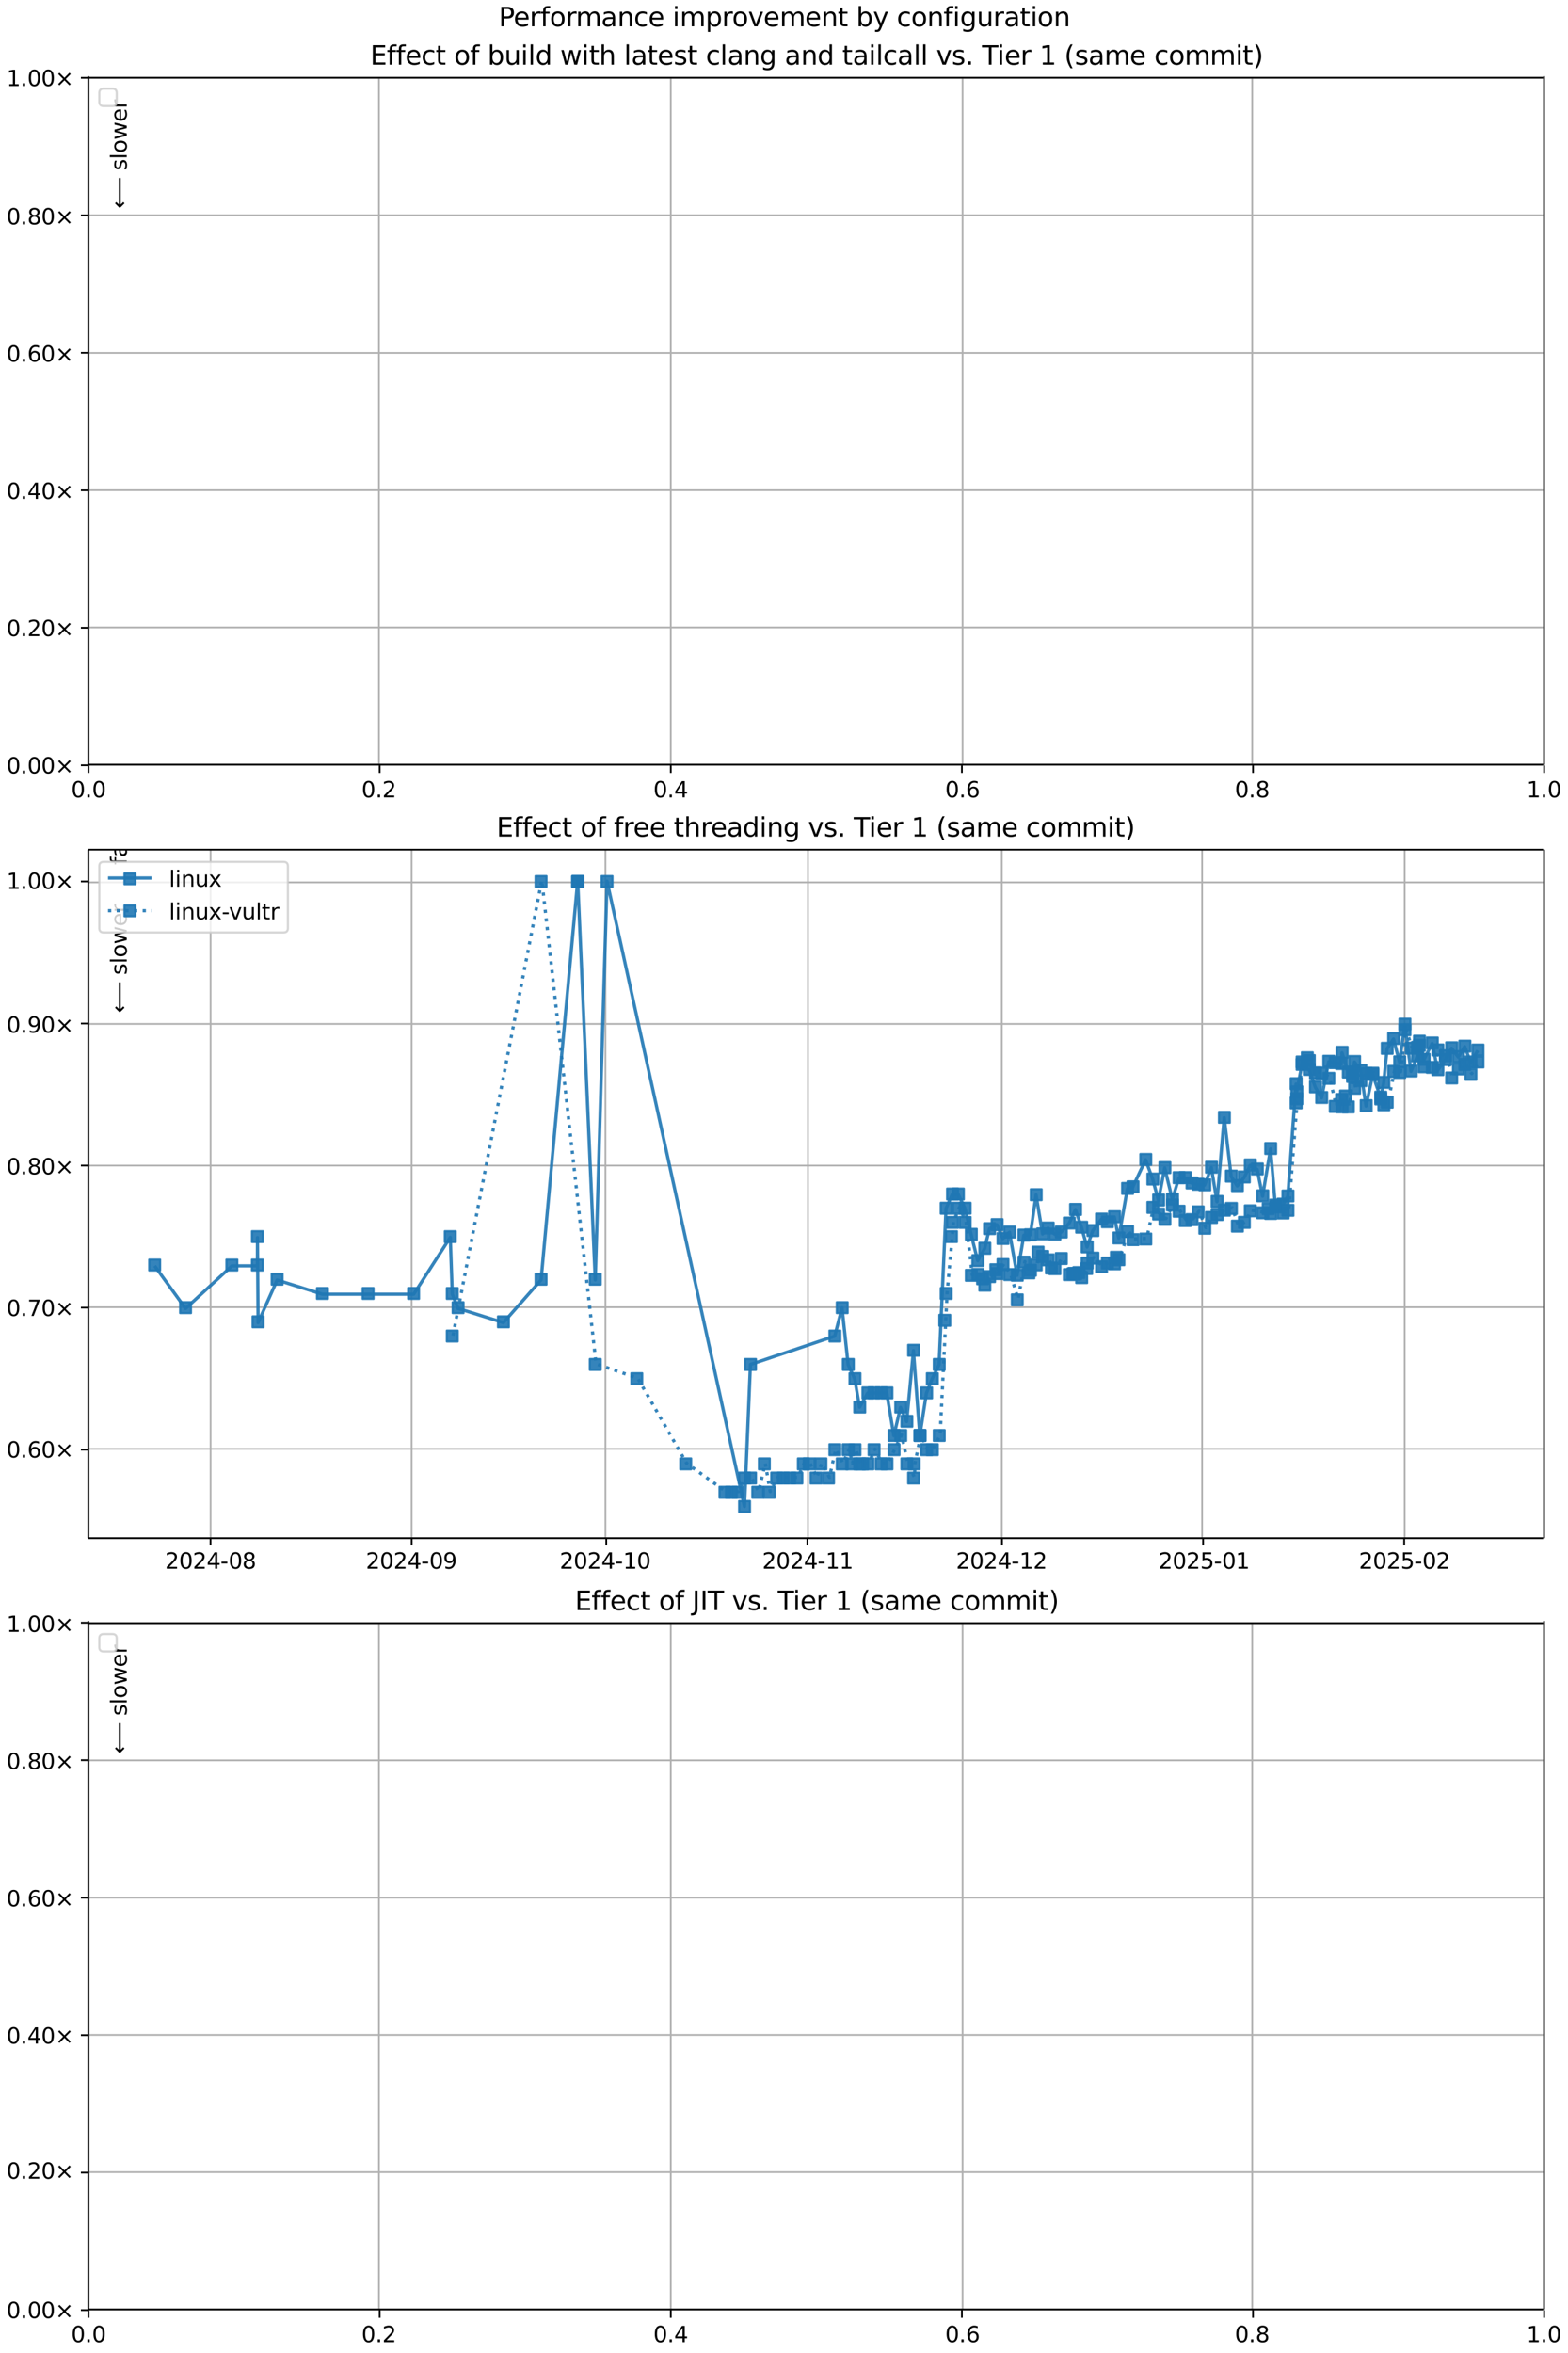 <?xml version="1.0" encoding="UTF-8"?>
<!DOCTYPE svg  PUBLIC '-//W3C//DTD SVG 1.1//EN'  'http://www.w3.org/Graphics/SVG/1.1/DTD/svg11.dtd'>
<svg width="720pt" height="1080pt" version="1.1" viewBox="0 0 720 1080" xmlns="http://www.w3.org/2000/svg" xmlns:xlink="http://www.w3.org/1999/xlink">
<defs>
<style type="text/css">*{stroke-linejoin: round; stroke-linecap: butt}</style>
</defs>
<path d="m0 1080h720v-1080h-720z" fill="#fff"/>
<path d="m40.6 351h668v-316h-668z" fill="#fff"/>
<path d="m40.6 351v-316" clip-path="url(#o)" fill="none" stroke="#b0b0b0" stroke-linecap="square" stroke-width=".8"/>
<defs>
<path id="f" d="m0 0v3.5" stroke="#000" stroke-width=".8"/>
</defs>
<use x="40.646" y="351.265" stroke="#000000" stroke-width=".8" xlink:href="#f"/>
<g transform="translate(32.7 366) scale(.1 -.1)">
<defs>
<path id="b" transform="scale(.016)" d="m2034 4250q-487 0-733-480-245-479-245-1442 0-959 245-1439 246-480 733-480 491 0 736 480 246 480 246 1439 0 963-246 1442-245 480-736 480zm0 500q785 0 1199-621 414-620 414-1801 0-1178-414-1799-414-620-1199-620-784 0-1198 620-414 621-414 1799 0 1181 414 1801 414 621 1198 621z"/>
<path id="c" transform="scale(.016)" d="m684 794h660v-794h-660v794z"/>
</defs>
<use xlink:href="#b"/>
<use transform="translate(63.6)" xlink:href="#c"/>
<use transform="translate(95.4)" xlink:href="#b"/>
</g>
<path d="m174 351v-316" clip-path="url(#o)" fill="none" stroke="#b0b0b0" stroke-linecap="square" stroke-width=".8"/>
<use x="174.326" y="351.265" stroke="#000000" stroke-width=".8" xlink:href="#f"/>
<g transform="translate(166 366) scale(.1 -.1)">
<defs>
<path id="e" transform="scale(.016)" d="m1228 531h2203v-531h-2962v531q359 372 979 998 621 627 780 809 303 340 423 576 121 236 121 464 0 372-261 606-261 235-680 235-297 0-627-103-329-103-704-313v638q381 153 712 231 332 78 607 78 725 0 1156-363 431-362 431-968 0-288-108-546-107-257-392-607-78-91-497-524-418-433-1181-1211z"/>
</defs>
<use xlink:href="#b"/>
<use transform="translate(63.6)" xlink:href="#c"/>
<use transform="translate(95.4)" xlink:href="#e"/>
</g>
<path d="m308 351v-316" clip-path="url(#o)" fill="none" stroke="#b0b0b0" stroke-linecap="square" stroke-width=".8"/>
<use x="308.007" y="351.265" stroke="#000000" stroke-width=".8" xlink:href="#f"/>
<g transform="translate(300 366) scale(.1 -.1)">
<defs>
<path id="x" transform="scale(.016)" d="m2419 4116-1594-2491h1594v2491zm-166 550h794v-3041h666v-525h-666v-1100h-628v1100h-2106v609l1940 2957z"/>
</defs>
<use xlink:href="#b"/>
<use transform="translate(63.6)" xlink:href="#c"/>
<use transform="translate(95.4)" xlink:href="#x"/>
</g>
<path d="m442 351v-316" clip-path="url(#o)" fill="none" stroke="#b0b0b0" stroke-linecap="square" stroke-width=".8"/>
<use x="441.687" y="351.265" stroke="#000000" stroke-width=".8" xlink:href="#f"/>
<g transform="translate(434 366) scale(.1 -.1)">
<defs>
<path id="ac" transform="scale(.016)" d="m2113 2584q-425 0-674-291-248-290-248-796 0-503 248-796 249-292 674-292t673 292q248 293 248 796 0 506-248 796-248 291-673 291zm1253 1979v-575q-238 112-480 171-242 60-480 60-625 0-955-422-329-422-376-1275 184 272 462 417 279 145 613 145 703 0 1111-427 408-426 408-1160 0-719-425-1154-425-434-1131-434-810 0-1238 620-428 621-428 1799 0 1106 525 1764t1409 658q238 0 480-47t505-140z"/>
</defs>
<use xlink:href="#b"/>
<use transform="translate(63.6)" xlink:href="#c"/>
<use transform="translate(95.4)" xlink:href="#ac"/>
</g>
<path d="m575 351v-316" clip-path="url(#o)" fill="none" stroke="#b0b0b0" stroke-linecap="square" stroke-width=".8"/>
<use x="575.368" y="351.265" stroke="#000000" stroke-width=".8" xlink:href="#f"/>
<g transform="translate(567 366) scale(.1 -.1)">
<defs>
<path id="z" transform="scale(.016)" d="m2034 2216q-450 0-708-241-257-241-257-662 0-422 257-663 258-241 708-241t709 242q260 243 260 662 0 421-258 662-257 241-711 241zm-631 268q-406 100-633 378-226 279-226 679 0 559 398 884 399 325 1092 325 697 0 1094-325t397-884q0-400-227-679-226-278-629-378 456-106 710-416 255-309 255-755 0-679-414-1042-414-362-1186-362-771 0-1186 362-414 363-414 1042 0 446 256 755 257 310 713 416zm-231 997q0-362 226-565 227-203 636-203 407 0 636 203 230 203 230 565 0 363-230 566-229 203-636 203-409 0-636-203-226-203-226-566z"/>
</defs>
<use xlink:href="#b"/>
<use transform="translate(63.6)" xlink:href="#c"/>
<use transform="translate(95.4)" xlink:href="#z"/>
</g>
<path d="m709 351v-316" clip-path="url(#o)" fill="none" stroke="#b0b0b0" stroke-linecap="square" stroke-width=".8"/>
<use x="709.048" y="351.265" stroke="#000000" stroke-width=".8" xlink:href="#f"/>
<g transform="translate(701 366) scale(.1 -.1)">
<defs>
<path id="s" transform="scale(.016)" d="m794 531h1031v3560l-1122-225v575l1116 225h631v-4135h1031v-531h-2687v531z"/>
</defs>
<use xlink:href="#s"/>
<use transform="translate(63.6)" xlink:href="#c"/>
<use transform="translate(95.4)" xlink:href="#b"/>
</g>
<path d="m40.6 351h668" clip-path="url(#o)" fill="none" stroke="#b0b0b0" stroke-linecap="square" stroke-width=".8"/>
<defs>
<path id="h" d="m0 0h-3.5" stroke="#000" stroke-width=".8"/>
</defs>
<use x="40.646" y="351.265" stroke="#000000" stroke-width=".8" xlink:href="#h"/>
<g transform="translate(3 355) scale(.1 -.1)">
<defs>
<path id="i" transform="scale(.016)" d="m4488 3438-1429-1435 1429-1428-372-378-1435 1434-1434-1434-369 378 1425 1428-1425 1435 369 378 1434-1435 1435 1435 372-378z"/>
</defs>
<use xlink:href="#b"/>
<use transform="translate(63.6)" xlink:href="#c"/>
<use transform="translate(95.4)" xlink:href="#b"/>
<use transform="translate(159)" xlink:href="#b"/>
<use transform="translate(223)" xlink:href="#i"/>
</g>
<path d="m40.6 288h668" clip-path="url(#o)" fill="none" stroke="#b0b0b0" stroke-linecap="square" stroke-width=".8"/>
<use x="40.646" y="288.158" stroke="#000000" stroke-width=".8" xlink:href="#h"/>
<g transform="translate(3 292) scale(.1 -.1)">
<use xlink:href="#b"/>
<use transform="translate(63.6)" xlink:href="#c"/>
<use transform="translate(95.4)" xlink:href="#e"/>
<use transform="translate(159)" xlink:href="#b"/>
<use transform="translate(223)" xlink:href="#i"/>
</g>
<path d="m40.6 225h668" clip-path="url(#o)" fill="none" stroke="#b0b0b0" stroke-linecap="square" stroke-width=".8"/>
<use x="40.646" y="225.052" stroke="#000000" stroke-width=".8" xlink:href="#h"/>
<g transform="translate(3 229) scale(.1 -.1)">
<use xlink:href="#b"/>
<use transform="translate(63.6)" xlink:href="#c"/>
<use transform="translate(95.4)" xlink:href="#x"/>
<use transform="translate(159)" xlink:href="#b"/>
<use transform="translate(223)" xlink:href="#i"/>
</g>
<path d="m40.6 162h668" clip-path="url(#o)" fill="none" stroke="#b0b0b0" stroke-linecap="square" stroke-width=".8"/>
<use x="40.646" y="161.945" stroke="#000000" stroke-width=".8" xlink:href="#h"/>
<g transform="translate(3 166) scale(.1 -.1)">
<use xlink:href="#b"/>
<use transform="translate(63.6)" xlink:href="#c"/>
<use transform="translate(95.4)" xlink:href="#ac"/>
<use transform="translate(159)" xlink:href="#b"/>
<use transform="translate(223)" xlink:href="#i"/>
</g>
<path d="m40.6 98.8h668" clip-path="url(#o)" fill="none" stroke="#b0b0b0" stroke-linecap="square" stroke-width=".8"/>
<use x="40.646" y="98.839" stroke="#000000" stroke-width=".8" xlink:href="#h"/>
<g transform="translate(3 103) scale(.1 -.1)">
<use xlink:href="#b"/>
<use transform="translate(63.6)" xlink:href="#c"/>
<use transform="translate(95.4)" xlink:href="#z"/>
<use transform="translate(159)" xlink:href="#b"/>
<use transform="translate(223)" xlink:href="#i"/>
</g>
<path d="m40.6 35.7h668" clip-path="url(#o)" fill="none" stroke="#b0b0b0" stroke-linecap="square" stroke-width=".8"/>
<use x="40.646" y="35.733" stroke="#000000" stroke-width=".8" xlink:href="#h"/>
<g transform="translate(3 39.5) scale(.1 -.1)">
<use xlink:href="#s"/>
<use transform="translate(63.6)" xlink:href="#c"/>
<use transform="translate(95.4)" xlink:href="#b"/>
<use transform="translate(159)" xlink:href="#b"/>
<use transform="translate(223)" xlink:href="#i"/>
</g>
<path d="m40.6 351v-316" fill="none" stroke="#000" stroke-linecap="square" stroke-width=".8"/>
<path d="m709 351v-316" fill="none" stroke="#000" stroke-linecap="square" stroke-width=".8"/>
<path d="m40.6 351h668" fill="none" stroke="#000" stroke-linecap="square" stroke-width=".8"/>
<path d="m40.6 35.7h668" fill="none" stroke="#000" stroke-linecap="square" stroke-width=".8"/>
<g clip-path="url(#o)">
<g transform="translate(58.2 27.8) rotate(-90) scale(.1 -.1)">
<defs>
<path id="m" transform="scale(.016)" d="m2375 4863v-479h-550q-309 0-430-125-120-125-120-450v-309h947v-447h-947v-3053h-578v3053h-550v447h550v244q0 584 272 851 272 268 862 268h544z"/>
<path id="p" transform="scale(.016)" d="m2194 1759q-697 0-966-159t-269-544q0-306 202-486 202-179 548-179 479 0 768 339t289 901v128h-572zm1147 238v-2e3h-575v531q-197-318-491-470t-719-152q-537 0-855 302-317 302-317 808 0 590 395 890 396 300 1180 300h807v57q0 397-261 614t-733 217q-300 0-585-72-284-72-546-216v532q315 122 612 182 297 61 578 61 760 0 1135-394 375-393 375-1193z"/>
<path id="q" transform="scale(.016)" d="m2834 3397v-544q-243 125-506 187-262 63-544 63-428 0-642-131t-214-394q0-200 153-314t616-217l197-44q612-131 870-370t258-667q0-488-386-773-386-284-1061-284-281 0-586 55t-642 164v594q319-166 628-249 309-82 613-82 406 0 624 139 219 139 219 392 0 234-158 359-157 125-692 241l-200 47q-534 112-772 345-237 233-237 639 0 494 350 762 350 269 994 269 318 0 599-47 282-46 519-140z"/>
<path id="j" transform="scale(.016)" d="m1172 4494v-994h1184v-447h-1184v-1900q0-428 117-550t477-122h590v-481h-590q-666 0-919 248-253 249-253 905v1900h-422v447h422v994h578z"/>
<path id="d" transform="scale(.016)" d="m3597 1894v-281h-2644q38-594 358-905t892-311q331 0 642 81t618 244v-544q-310-131-635-200t-659-69q-838 0-1327 487-489 488-489 1320 0 859 464 1363 464 505 1252 505 706 0 1117-455 411-454 411-1235zm-575 169q-6 471-264 752-258 282-683 282-481 0-770-272t-333-766l2050 4z"/>
<path id="k" transform="scale(.016)" d="m2631 2963q-97 56-211 82-114 27-251 27-488 0-749-317t-261-911v-1844h-578v3500h578v-544q182 319 472 473 291 155 707 155 59 0 131-8 72-7 159-23l3-590z"/>
<path id="ak" transform="scale(.016)" d="m8863 2147v-281l-1229-1228-375 375 729 728h-7622v531h7622l-729 728 375 375 1229-1228z"/>
</defs>
<use xlink:href="#m"/>
<use transform="translate(35.2)" xlink:href="#p"/>
<use transform="translate(96.5)" xlink:href="#q"/>
<use transform="translate(149)" xlink:href="#j"/>
<use transform="translate(188)" xlink:href="#d"/>
<use transform="translate(249)" xlink:href="#k"/>
<use transform="translate(290)" xlink:href="#DejaVuSans-20"/>
<use transform="translate(322)" xlink:href="#ak"/>
</g>
</g>
<g clip-path="url(#o)">
<g transform="translate(58.2 95.8) rotate(-90) scale(.1 -.1)">
<defs>
<path id="al" transform="scale(.016)" d="m313 1866v281l1228 1228 375-375-728-728h7621v-531h-7621l728-728-375-375-1228 1228z"/>
<path id="u" transform="scale(.016)" d="m603 4863h575v-4863h-575v4863z"/>
<path id="r" transform="scale(.016)" d="m1959 3097q-462 0-731-361t-269-989 267-989q268-361 733-361 460 0 728 362 269 363 269 988 0 622-269 986-268 364-728 364zm0 487q750 0 1178-488 429-487 429-1349 0-859-429-1349-428-489-1178-489-753 0-1180 489-426 490-426 1349 0 862 426 1349 427 488 1180 488z"/>
<path id="ad" transform="scale(.016)" d="m269 3500h575l719-2731 715 2731h678l719-2731 716 2731h575l-916-3500h-678l-753 2869-756-2869h-679l-915 3500z"/>
</defs>
<use xlink:href="#al"/>
<use transform="translate(143)" xlink:href="#DejaVuSans-20"/>
<use transform="translate(175)" xlink:href="#q"/>
<use transform="translate(227)" xlink:href="#u"/>
<use transform="translate(255)" xlink:href="#r"/>
<use transform="translate(316)" xlink:href="#ad"/>
<use transform="translate(398)" xlink:href="#d"/>
<use transform="translate(460)" xlink:href="#k"/>
</g>
</g>
<g transform="translate(170 29.7) scale(.12 -.12)">
<defs>
<path id="ah" transform="scale(.016)" d="m628 4666h2950v-532h-2319v-1381h2222v-531h-2222v-1691h2375v-531h-3006v4666z"/>
<path id="v" transform="scale(.016)" d="m3122 3366v-538q-244 135-489 202t-495 67q-560 0-870-355-309-354-309-995t309-996q310-354 870-354 250 0 495 67t489 202v-532q-241-112-499-168-257-57-548-57-791 0-1257 497-465 497-465 1341 0 856 470 1346 471 491 1290 491 265 0 518-55 253-54 491-163z"/>
<path id="ao" transform="scale(.016)" d="m3116 1747q0 634-261 995t-717 361q-457 0-718-361t-261-995 261-995 718-361q456 0 717 361t261 995zm-1957 1222q182 312 458 463 277 152 661 152 638 0 1036-506 399-506 399-1331t-399-1332q-398-506-1036-506-384 0-661 152-276 152-458 464v-525h-578v4863h578v-1894z"/>
<path id="ab" transform="scale(.016)" d="m544 1381v2119h575v-2097q0-497 193-746 194-248 582-248 465 0 735 297 271 297 271 810v1984h575v-3500h-575v538q-209-319-486-474-276-155-642-155-603 0-916 375-312 375-312 1097zm1447 2203z"/>
<path id="l" transform="scale(.016)" d="m603 3500h575v-3500h-575v3500zm0 1363h575v-729h-575v729z"/>
<path id="ag" transform="scale(.016)" d="m2906 2969v1894h575v-4863h-575v525q-181-312-458-464-276-152-664-152-634 0-1033 506-398 507-398 1332t398 1331q399 506 1033 506 388 0 664-152 277-151 458-463zm-1959-1222q0-634 261-995t717-361 718 361q263 361 263 995t-263 995q-262 361-718 361t-717-361-261-995z"/>
<path id="an" transform="scale(.016)" d="m3513 2113v-2113h-575v2094q0 497-194 743-194 247-581 247-466 0-735-297-269-296-269-809v-1978h-578v4863h578v-1907q207 316 486 472 280 156 646 156 603 0 912-373 310-373 310-1098z"/>
<path id="w" transform="scale(.016)" d="m3513 2113v-2113h-575v2094q0 497-194 743-194 247-581 247-466 0-735-297-269-296-269-809v-1978h-578v3500h578v-544q207 316 486 472 280 156 646 156 603 0 912-373 310-373 310-1098z"/>
<path id="af" transform="scale(.016)" d="m2906 1791q0 625-258 968-257 344-723 344-462 0-720-344-258-343-258-968 0-622 258-966t720-344q466 0 723 344 258 344 258 966zm575-1357q0-893-397-1329-396-436-1215-436-303 0-572 45t-522 139v559q253-137 500-202 247-66 503-66 566 0 847 295t281 892v285q-178-310-456-463t-666-153q-643 0-1037 490-394 491-394 1301 0 812 394 1302 394 491 1037 491 388 0 666-153t456-462v531h575v-3066z"/>
<path id="aa" transform="scale(.016)" d="m191 3500h609l1094-2937 1094 2937h609l-1313-3500h-781l-1312 3500z"/>
<path id="ae" transform="scale(.016)" d="m-19 4666h3947v-532h-1656v-4134h-634v4134h-1657v532z"/>
<path id="aj" transform="scale(.016)" d="m1984 4856q-418-718-622-1422-203-703-203-1425 0-721 205-1429t620-1424h-500q-468 735-701 1444t-233 1409q0 697 231 1403 232 707 703 1444h500z"/>
<path id="t" transform="scale(.016)" d="m3328 2828q216 388 516 572t706 184q547 0 844-383 297-382 297-1088v-2113h-578v2094q0 503-179 746-178 244-543 244-447 0-707-297-259-296-259-809v-1978h-578v2094q0 506-178 748t-550 242q-441 0-701-298-259-298-259-808v-1978h-578v3500h578v-544q197 322 472 475t653 153q382 0 649-194 267-193 395-562z"/>
<path id="ai" transform="scale(.016)" d="m513 4856h500q468-737 701-1444 233-706 233-1403 0-700-233-1409t-701-1444h-500q415 716 620 1424t205 1429q0 722-205 1425-205 704-620 1422z"/>
</defs>
<use xlink:href="#ah"/>
<use transform="translate(63.2)" xlink:href="#m"/>
<use transform="translate(98.4)" xlink:href="#m"/>
<use transform="translate(134)" xlink:href="#d"/>
<use transform="translate(195)" xlink:href="#v"/>
<use transform="translate(250)" xlink:href="#j"/>
<use transform="translate(289)" xlink:href="#DejaVuSans-20"/>
<use transform="translate(321)" xlink:href="#r"/>
<use transform="translate(382)" xlink:href="#m"/>
<use transform="translate(417)" xlink:href="#DejaVuSans-20"/>
<use transform="translate(449)" xlink:href="#ao"/>
<use transform="translate(513)" xlink:href="#ab"/>
<use transform="translate(576)" xlink:href="#l"/>
<use transform="translate(604)" xlink:href="#u"/>
<use transform="translate(632)" xlink:href="#ag"/>
<use transform="translate(695)" xlink:href="#DejaVuSans-20"/>
<use transform="translate(727)" xlink:href="#ad"/>
<use transform="translate(809)" xlink:href="#l"/>
<use transform="translate(837)" xlink:href="#j"/>
<use transform="translate(876)" xlink:href="#an"/>
<use transform="translate(939)" xlink:href="#DejaVuSans-20"/>
<use transform="translate(971)" xlink:href="#u"/>
<use transform="translate(999)" xlink:href="#p"/>
<use transform="translate(1060)" xlink:href="#j"/>
<use transform="translate(1099)" xlink:href="#d"/>
<use transform="translate(1161)" xlink:href="#q"/>
<use transform="translate(1213)" xlink:href="#j"/>
<use transform="translate(1252)" xlink:href="#DejaVuSans-20"/>
<use transform="translate(1284)" xlink:href="#v"/>
<use transform="translate(1339)" xlink:href="#u"/>
<use transform="translate(1367)" xlink:href="#p"/>
<use transform="translate(1428)" xlink:href="#w"/>
<use transform="translate(1491)" xlink:href="#af"/>
<use transform="translate(1555)" xlink:href="#DejaVuSans-20"/>
<use transform="translate(1586)" xlink:href="#p"/>
<use transform="translate(1648)" xlink:href="#w"/>
<use transform="translate(1711)" xlink:href="#ag"/>
<use transform="translate(1775)" xlink:href="#DejaVuSans-20"/>
<use transform="translate(1806)" xlink:href="#j"/>
<use transform="translate(1846)" xlink:href="#p"/>
<use transform="translate(1907)" xlink:href="#l"/>
<use transform="translate(1935)" xlink:href="#u"/>
<use transform="translate(1962)" xlink:href="#v"/>
<use transform="translate(2017)" xlink:href="#p"/>
<use transform="translate(2079)" xlink:href="#u"/>
<use transform="translate(2106)" xlink:href="#u"/>
<use transform="translate(2134)" xlink:href="#DejaVuSans-20"/>
<use transform="translate(2166)" xlink:href="#aa"/>
<use transform="translate(2225)" xlink:href="#q"/>
<use transform="translate(2277)" xlink:href="#c"/>
<use transform="translate(2309)" xlink:href="#DejaVuSans-20"/>
<use transform="translate(2341)" xlink:href="#ae"/>
<use transform="translate(2399)" xlink:href="#l"/>
<use transform="translate(2427)" xlink:href="#d"/>
<use transform="translate(2488)" xlink:href="#k"/>
<use transform="translate(2529)" xlink:href="#DejaVuSans-20"/>
<use transform="translate(2561)" xlink:href="#s"/>
<use transform="translate(2625)" xlink:href="#DejaVuSans-20"/>
<use transform="translate(2656)" xlink:href="#aj"/>
<use transform="translate(2696)" xlink:href="#q"/>
<use transform="translate(2748)" xlink:href="#p"/>
<use transform="translate(2809)" xlink:href="#t"/>
<use transform="translate(2906)" xlink:href="#d"/>
<use transform="translate(2968)" xlink:href="#DejaVuSans-20"/>
<use transform="translate(3e3)" xlink:href="#v"/>
<use transform="translate(3055)" xlink:href="#r"/>
<use transform="translate(3116)" xlink:href="#t"/>
<use transform="translate(3213)" xlink:href="#t"/>
<use transform="translate(3311)" xlink:href="#l"/>
<use transform="translate(3338)" xlink:href="#j"/>
<use transform="translate(3378)" xlink:href="#ai"/>
</g>
<path d="m47.6 48.7h4q2 0 2-2v-4q0-2-2-2h-4q-2 0-2 2v4q0 2 2 2z" fill="#fff" opacity=".8" stroke="#ccc"/>
<path d="m40.6 706h668v-316h-668z" fill="#fff"/>
<path d="m96.7 706v-316" clip-path="url(#g)" fill="none" stroke="#b0b0b0" stroke-linecap="square" stroke-width=".8"/>
<use x="96.674" y="705.793" stroke="#000000" stroke-width=".8" xlink:href="#f"/>
<g transform="translate(75.8 720) scale(.1 -.1)">
<defs>
<path id="y" transform="scale(.016)" d="m313 2009h1684v-512h-1684v512z"/>
</defs>
<use xlink:href="#e"/>
<use transform="translate(63.6)" xlink:href="#b"/>
<use transform="translate(127)" xlink:href="#e"/>
<use transform="translate(191)" xlink:href="#x"/>
<use transform="translate(254)" xlink:href="#y"/>
<use transform="translate(291)" xlink:href="#b"/>
<use transform="translate(354)" xlink:href="#z"/>
</g>
<path d="m189 706v-316" clip-path="url(#g)" fill="none" stroke="#b0b0b0" stroke-linecap="square" stroke-width=".8"/>
<use x="189.019" y="705.793" stroke="#000000" stroke-width=".8" xlink:href="#f"/>
<g transform="translate(168 720) scale(.1 -.1)">
<defs>
<path id="ap" transform="scale(.016)" d="m703 97v575q238-113 481-172 244-59 479-59 625 0 954 420 330 420 377 1277-181-269-460-413-278-144-615-144-700 0-1108 423-408 424-408 1159 0 718 425 1152 425 435 1131 435 810 0 1236-621 427-620 427-1801 0-1103-524-1761-523-658-1407-658-238 0-482 47-243 47-506 141zm1256 1978q425 0 673 290 249 291 249 798 0 503-249 795-248 292-673 292t-673-292-248-795q0-507 248-798 248-290 673-290z"/>
</defs>
<use xlink:href="#e"/>
<use transform="translate(63.6)" xlink:href="#b"/>
<use transform="translate(127)" xlink:href="#e"/>
<use transform="translate(191)" xlink:href="#x"/>
<use transform="translate(254)" xlink:href="#y"/>
<use transform="translate(291)" xlink:href="#b"/>
<use transform="translate(354)" xlink:href="#ap"/>
</g>
<path d="m278 706v-316" clip-path="url(#g)" fill="none" stroke="#b0b0b0" stroke-linecap="square" stroke-width=".8"/>
<use x="278.385" y="705.793" stroke="#000000" stroke-width=".8" xlink:href="#f"/>
<g transform="translate(257 720) scale(.1 -.1)">
<use xlink:href="#e"/>
<use transform="translate(63.6)" xlink:href="#b"/>
<use transform="translate(127)" xlink:href="#e"/>
<use transform="translate(191)" xlink:href="#x"/>
<use transform="translate(254)" xlink:href="#y"/>
<use transform="translate(291)" xlink:href="#s"/>
<use transform="translate(354)" xlink:href="#b"/>
</g>
<path d="m371 706v-316" clip-path="url(#g)" fill="none" stroke="#b0b0b0" stroke-linecap="square" stroke-width=".8"/>
<use x="370.729" y="705.793" stroke="#000000" stroke-width=".8" xlink:href="#f"/>
<g transform="translate(350 720) scale(.1 -.1)">
<use xlink:href="#e"/>
<use transform="translate(63.6)" xlink:href="#b"/>
<use transform="translate(127)" xlink:href="#e"/>
<use transform="translate(191)" xlink:href="#x"/>
<use transform="translate(254)" xlink:href="#y"/>
<use transform="translate(291)" xlink:href="#s"/>
<use transform="translate(354)" xlink:href="#s"/>
</g>
<path d="m460 706v-316" clip-path="url(#g)" fill="none" stroke="#b0b0b0" stroke-linecap="square" stroke-width=".8"/>
<use x="460.095" y="705.793" stroke="#000000" stroke-width=".8" xlink:href="#f"/>
<g transform="translate(439 720) scale(.1 -.1)">
<use xlink:href="#e"/>
<use transform="translate(63.6)" xlink:href="#b"/>
<use transform="translate(127)" xlink:href="#e"/>
<use transform="translate(191)" xlink:href="#x"/>
<use transform="translate(254)" xlink:href="#y"/>
<use transform="translate(291)" xlink:href="#s"/>
<use transform="translate(354)" xlink:href="#e"/>
</g>
<path d="m552 706v-316" clip-path="url(#g)" fill="none" stroke="#b0b0b0" stroke-linecap="square" stroke-width=".8"/>
<use x="552.439" y="705.793" stroke="#000000" stroke-width=".8" xlink:href="#f"/>
<g transform="translate(532 720) scale(.1 -.1)">
<defs>
<path id="aq" transform="scale(.016)" d="m691 4666h2478v-532h-1900v-1143q137 47 274 70 138 23 276 23 781 0 1237-428 457-428 457-1159 0-753-469-1171-469-417-1322-417-294 0-599 50-304 50-629 150v635q281-153 581-228t634-75q541 0 856 284 316 284 316 772 0 487-316 771-315 285-856 285-253 0-505-56-251-56-513-175v2344z"/>
</defs>
<use xlink:href="#e"/>
<use transform="translate(63.6)" xlink:href="#b"/>
<use transform="translate(127)" xlink:href="#e"/>
<use transform="translate(191)" xlink:href="#aq"/>
<use transform="translate(254)" xlink:href="#y"/>
<use transform="translate(291)" xlink:href="#b"/>
<use transform="translate(354)" xlink:href="#s"/>
</g>
<path d="m645 706v-316" clip-path="url(#g)" fill="none" stroke="#b0b0b0" stroke-linecap="square" stroke-width=".8"/>
<use x="644.784" y="705.793" stroke="#000000" stroke-width=".8" xlink:href="#f"/>
<g transform="translate(624 720) scale(.1 -.1)">
<use xlink:href="#e"/>
<use transform="translate(63.6)" xlink:href="#b"/>
<use transform="translate(127)" xlink:href="#e"/>
<use transform="translate(191)" xlink:href="#aq"/>
<use transform="translate(254)" xlink:href="#y"/>
<use transform="translate(291)" xlink:href="#b"/>
<use transform="translate(354)" xlink:href="#e"/>
</g>
<path d="m40.6 665h668" clip-path="url(#g)" fill="none" stroke="#b0b0b0" stroke-linecap="square" stroke-width=".8"/>
<use x="40.646" y="665.374" stroke="#000000" stroke-width=".8" xlink:href="#h"/>
<g transform="translate(3 669) scale(.1 -.1)">
<use xlink:href="#b"/>
<use transform="translate(63.6)" xlink:href="#c"/>
<use transform="translate(95.4)" xlink:href="#ac"/>
<use transform="translate(159)" xlink:href="#b"/>
<use transform="translate(223)" xlink:href="#i"/>
</g>
<path d="m40.6 600h668" clip-path="url(#g)" fill="none" stroke="#b0b0b0" stroke-linecap="square" stroke-width=".8"/>
<use x="40.646" y="600.181" stroke="#000000" stroke-width=".8" xlink:href="#h"/>
<g transform="translate(3 604) scale(.1 -.1)">
<defs>
<path id="aw" transform="scale(.016)" d="m525 4666h3e3v-269l-1694-4397h-659l1594 4134h-2241v532z"/>
</defs>
<use xlink:href="#b"/>
<use transform="translate(63.6)" xlink:href="#c"/>
<use transform="translate(95.4)" xlink:href="#aw"/>
<use transform="translate(159)" xlink:href="#b"/>
<use transform="translate(223)" xlink:href="#i"/>
</g>
<path d="m40.6 535h668" clip-path="url(#g)" fill="none" stroke="#b0b0b0" stroke-linecap="square" stroke-width=".8"/>
<use x="40.646" y="534.989" stroke="#000000" stroke-width=".8" xlink:href="#h"/>
<g transform="translate(3 539) scale(.1 -.1)">
<use xlink:href="#b"/>
<use transform="translate(63.6)" xlink:href="#c"/>
<use transform="translate(95.4)" xlink:href="#z"/>
<use transform="translate(159)" xlink:href="#b"/>
<use transform="translate(223)" xlink:href="#i"/>
</g>
<path d="m40.6 470h668" clip-path="url(#g)" fill="none" stroke="#b0b0b0" stroke-linecap="square" stroke-width=".8"/>
<use x="40.646" y="469.796" stroke="#000000" stroke-width=".8" xlink:href="#h"/>
<g transform="translate(3 474) scale(.1 -.1)">
<use xlink:href="#b"/>
<use transform="translate(63.6)" xlink:href="#c"/>
<use transform="translate(95.4)" xlink:href="#ap"/>
<use transform="translate(159)" xlink:href="#b"/>
<use transform="translate(223)" xlink:href="#i"/>
</g>
<path d="m40.6 405h668" clip-path="url(#g)" fill="none" stroke="#b0b0b0" stroke-linecap="square" stroke-width=".8"/>
<use x="40.646" y="404.603" stroke="#000000" stroke-width=".8" xlink:href="#h"/>
<g transform="translate(3 408) scale(.1 -.1)">
<use xlink:href="#s"/>
<use transform="translate(63.6)" xlink:href="#c"/>
<use transform="translate(95.4)" xlink:href="#b"/>
<use transform="translate(159)" xlink:href="#b"/>
<use transform="translate(223)" xlink:href="#i"/>
</g>
<path d="m71 581 14.2 19.6 21.3-19.6h11.7l0.019-13 0.284 39.1 8.76-19.6 20.8 6.52h21 20.9l16.8-26.1 0.917 26.1 2.67 6.52 20.8 6.52 17.3-19.6 16.8-183h0.031l8.05 183 5.41-183 63.1 287 2.74-65.2 38.7-13 3.36-13 2.81 26.1 3.04 6.52 2.2 13 3.75-6.52h2.82 3.28 2.63l3.27 19.6 3.06-13 2.83 6.52 3.1-32.6 2.93 39.1 3.04-19.6 2.62-6.52 3.18-6.52 3.19-71.7 2.91-6.52h2.69l3.11 6.52 2.84 12 3 12 3.2-5.64 2.17-9.02 3.48-1.85 2.68 6.39 3.08-2.96 3.48 19.8 3.08-18.4 2.99-0.156 2.64-18.4 2.98 18 2.52-2.7 3.08 2.82 2.95-0.967 3.68-4.12 2.87-6.26 2.79 8.16 2.54 9.04 2.62-7.51 3.95-5.26 2.69 1.24 3.26-2.32 2.02 9.75 3.98-22.7 2.49-0.757 5.88-12.5 3.26 8.98 2.63 9.62 2.88-14.9 3.5 14.5 3.01-9.86 2.85-0.033 3.11 2.47 2.82 0.585 3.04 0.266 3.08-8.06 2.59 15.7 3.32-38.6 3.21 27 2.77 4.34 3.19-3.93 2.74-5.53 3.22 1.86 2.5 12.3 3.64-21.7 2.28 26.8 3.44-1.29 2.21-3.74 3.76-51.5 0.314 3.72 2.41-12.6 3.32 2.35 2.83 7.99 2.88 4.87 3.25-16.6 2.95 0.657 2.93 0.428 0.236-5.2 2.85 9.08 1.94 1.04 0.947-5.89 2.85 4.05 2.46 16.2 3.06-14.4 3.62 10.5 1.42-6.78 1.55-15.6 2.96-4.53 2.78 10.7 2.39-17.3 2.87 21.5 2.91-6.95 0.875-6.72 2.16 8.3 3.76-7.5 2.56 12.3 3.47-4.66 2.86-5.41 3.09 4.08 2.96-4.82 2.77 7.27 3.25-5.5" clip-path="url(#g)" fill="none" stroke="#1f77b4" stroke-linecap="square" stroke-opacity=".9" stroke-width="1.5"/>
<defs>
<path id="a" d="m-2.5 2.5h5v-5h-5z" stroke="#1f77b4" stroke-opacity=".9"/>
</defs>
<g clip-path="url(#g)" fill="#1f77b4" fill-opacity=".9" stroke="#1f77b4" stroke-opacity=".9">
<use x="71.027" y="580.623" xlink:href="#a"/>
<use x="85.201" y="600.181" xlink:href="#a"/>
<use x="106.471" y="580.623" xlink:href="#a"/>
<use x="118.19" y="580.623" xlink:href="#a"/>
<use x="118.209" y="567.585" xlink:href="#a"/>
<use x="118.493" y="606.7" xlink:href="#a"/>
<use x="127.252" y="587.143" xlink:href="#a"/>
<use x="148.056" y="593.662" xlink:href="#a"/>
<use x="169.024" y="593.662" xlink:href="#a"/>
<use x="189.923" y="593.662" xlink:href="#a"/>
<use x="206.752" y="567.585" xlink:href="#a"/>
<use x="207.669" y="593.662" xlink:href="#a"/>
<use x="210.34" y="600.181" xlink:href="#a"/>
<use x="231.157" y="606.7" xlink:href="#a"/>
<use x="248.426" y="587.143" xlink:href="#a"/>
<use x="265.251" y="404.603" xlink:href="#a"/>
<use x="265.283" y="404.603" xlink:href="#a"/>
<use x="273.328" y="587.143" xlink:href="#a"/>
<use x="278.738" y="404.603" xlink:href="#a"/>
<use x="341.887" y="691.451" xlink:href="#a"/>
<use x="344.628" y="626.258" xlink:href="#a"/>
<use x="383.365" y="613.22" xlink:href="#a"/>
<use x="386.728" y="600.181" xlink:href="#a"/>
<use x="389.541" y="626.258" xlink:href="#a"/>
<use x="392.581" y="632.777" xlink:href="#a"/>
<use x="394.783" y="645.816" xlink:href="#a"/>
<use x="398.535" y="639.297" xlink:href="#a"/>
<use x="401.355" y="639.297" xlink:href="#a"/>
<use x="404.638" y="639.297" xlink:href="#a"/>
<use x="407.269" y="639.297" xlink:href="#a"/>
<use x="410.54" y="658.855" xlink:href="#a"/>
<use x="413.597" y="645.816" xlink:href="#a"/>
<use x="416.424" y="652.335" xlink:href="#a"/>
<use x="419.523" y="619.739" xlink:href="#a"/>
<use x="422.453" y="658.855" xlink:href="#a"/>
<use x="425.489" y="639.297" xlink:href="#a"/>
<use x="428.112" y="632.777" xlink:href="#a"/>
<use x="431.288" y="626.258" xlink:href="#a"/>
<use x="434.477" y="554.546" xlink:href="#a"/>
<use x="437.387" y="548.027" xlink:href="#a"/>
<use x="440.072" y="548.027" xlink:href="#a"/>
<use x="443.179" y="554.546" xlink:href="#a"/>
<use x="446.015" y="566.547" xlink:href="#a"/>
<use x="449.019" y="578.572" xlink:href="#a"/>
<use x="452.219" y="572.934" xlink:href="#a"/>
<use x="454.392" y="563.914" xlink:href="#a"/>
<use x="457.868" y="562.067" xlink:href="#a"/>
<use x="460.549" y="568.455" xlink:href="#a"/>
<use x="463.631" y="565.498" xlink:href="#a"/>
<use x="467.108" y="585.317" xlink:href="#a"/>
<use x="470.19" y="566.906" xlink:href="#a"/>
<use x="473.179" y="566.75" xlink:href="#a"/>
<use x="475.816" y="548.343" xlink:href="#a"/>
<use x="478.795" y="566.328" xlink:href="#a"/>
<use x="481.316" y="563.629" xlink:href="#a"/>
<use x="484.394" y="566.446" xlink:href="#a"/>
<use x="487.342" y="565.479" xlink:href="#a"/>
<use x="491.021" y="561.364" xlink:href="#a"/>
<use x="493.893" y="555.104" xlink:href="#a"/>
<use x="496.687" y="563.263" xlink:href="#a"/>
<use x="499.228" y="572.304" xlink:href="#a"/>
<use x="501.852" y="564.793" xlink:href="#a"/>
<use x="505.806" y="559.537" xlink:href="#a"/>
<use x="508.5" y="560.777" xlink:href="#a"/>
<use x="511.764" y="558.453" xlink:href="#a"/>
<use x="513.785" y="568.205" xlink:href="#a"/>
<use x="517.766" y="545.473" xlink:href="#a"/>
<use x="520.253" y="544.715" xlink:href="#a"/>
<use x="526.129" y="532.179" xlink:href="#a"/>
<use x="529.39" y="541.164" xlink:href="#a"/>
<use x="532.02" y="550.787" xlink:href="#a"/>
<use x="534.901" y="535.923" xlink:href="#a"/>
<use x="538.4" y="550.385" xlink:href="#a"/>
<use x="541.411" y="540.529" xlink:href="#a"/>
<use x="544.259" y="540.497" xlink:href="#a"/>
<use x="547.365" y="542.966" xlink:href="#a"/>
<use x="550.189" y="543.552" xlink:href="#a"/>
<use x="553.23" y="543.817" xlink:href="#a"/>
<use x="556.311" y="535.756" xlink:href="#a"/>
<use x="558.899" y="551.453" xlink:href="#a"/>
<use x="562.221" y="512.856" xlink:href="#a"/>
<use x="565.428" y="539.819" xlink:href="#a"/>
<use x="568.199" y="544.157" xlink:href="#a"/>
<use x="571.385" y="540.224" xlink:href="#a"/>
<use x="574.124" y="534.689" xlink:href="#a"/>
<use x="577.342" y="536.546" xlink:href="#a"/>
<use x="579.84" y="548.861" xlink:href="#a"/>
<use x="583.475" y="527.146" xlink:href="#a"/>
<use x="585.76" y="553.961" xlink:href="#a"/>
<use x="589.198" y="552.67" xlink:href="#a"/>
<use x="591.409" y="548.935" xlink:href="#a"/>
<use x="595.172" y="497.399" xlink:href="#a"/>
<use x="595.486" y="501.12" xlink:href="#a"/>
<use x="597.896" y="488.543" xlink:href="#a"/>
<use x="601.212" y="490.888" xlink:href="#a"/>
<use x="604.038" y="498.878" xlink:href="#a"/>
<use x="606.913" y="503.748" xlink:href="#a"/>
<use x="610.165" y="487.105" xlink:href="#a"/>
<use x="613.12" y="487.762" xlink:href="#a"/>
<use x="616.047" y="488.19" xlink:href="#a"/>
<use x="616.283" y="482.986" xlink:href="#a"/>
<use x="619.129" y="492.068" xlink:href="#a"/>
<use x="621.064" y="493.113" xlink:href="#a"/>
<use x="622.011" y="487.218" xlink:href="#a"/>
<use x="624.866" y="491.27" xlink:href="#a"/>
<use x="627.324" y="507.492" xlink:href="#a"/>
<use x="630.387" y="493.12" xlink:href="#a"/>
<use x="634.012" y="503.592" xlink:href="#a"/>
<use x="635.435" y="496.816" xlink:href="#a"/>
<use x="636.987" y="481.184" xlink:href="#a"/>
<use x="639.948" y="476.658" xlink:href="#a"/>
<use x="642.725" y="487.371" xlink:href="#a"/>
<use x="645.118" y="470.097" xlink:href="#a"/>
<use x="647.989" y="491.596" xlink:href="#a"/>
<use x="650.901" y="484.641" xlink:href="#a"/>
<use x="651.775" y="477.92" xlink:href="#a"/>
<use x="653.932" y="486.223" xlink:href="#a"/>
<use x="657.691" y="478.723" xlink:href="#a"/>
<use x="660.254" y="490.983" xlink:href="#a"/>
<use x="663.726" y="486.327" xlink:href="#a"/>
<use x="666.587" y="480.921" xlink:href="#a"/>
<use x="669.681" y="485.004" xlink:href="#a"/>
<use x="672.643" y="480.183" xlink:href="#a"/>
<use x="675.413" y="487.449" xlink:href="#a"/>
<use x="678.666" y="481.954" xlink:href="#a"/>
</g>
<g stroke="#1f77b4" stroke-opacity=".9">
<path d="m208 613 40.8-209 24.9 222 19.1 6.52 22.5 39.1 18 13h5.84l3.16-6.52h2.74l3.32 6.52 3.03-13 2.28 13 3.4-6.52h9.25l2.98-6.52h2.67l3.16 6.52 2.23-6.52 3.5 6.52 2.91-13 3.36 6.52 2.81-6.52 1.52 6.52 1.52-6.52 2.2 6.52h3.75l2.82-6.52 3.28 6.52h2.63l3.27-6.52 3.06-6.52 2.83 13 3.1 6.52 0.225-6.52 2.71-13 3.04 6.52h2.62l3.18-6.52 3.19-65.2 2.42-26.1 0.488-6.52 2.69-6.52 3.11 6.52 2.84 24.3 3-0.431 2.17 2.01 1.03 2.96 2.17-3.95 2.89-3.16 0.585 1.79 2.68-4.15 3.08 4.59 3.48 11.6 3.08-17.3 2.26 4.95 0.733-1.22 2.64-2.47 0.855-5.81 2.12 1.95 2.52 1.56 1.49 3.74 1.59 0.339 2.95-4.68 3.68 7.39 2.17-0.547 0.705 0.18 1.5-0.564 1.3 2.3 2.3-4.17 0.239-2.48 2.62-2.29 3.95 3.92 2.69-1.64 3.26 0.323 0.863-2.99 1.16 1.1 3.98-13 2.49 3.75 5.88-0.274 3.26-14.5 2.63 3.05 2.88 2.41 3.5-6.58 3.01 2.87 2.85 4.28 3.11-0.427 2.82-3.58 3.04 7.54 3.08-4.95 2.59-1.32 3.32-2.03 3.21-0.801 2.77 8.14 3.19-1.73 2.74-5.3 5.72 0.911 2.5-1.9 1.13 2.2 2.28-3.83 3.44 3.63 2.21-1.26 3.76-49.3 0.314-1.9 2.41-16.9 2.4-1.95 0.92 1.29 2.83 5.66 2.88 0.107 3.25 2.39 2.95 12.9 2.93-3.2 0.236 3.38 1.55-4.97 1.29 5 1.94-14 0.947 5.43 2.85-3.51 2.46-3.28 3.06-0.09 3.62 11.8 1.42 2.7 1.55-1.18 2.96-14.1 2.78 0.474 2.39-19.6 2.87 8.43 2.91-0.361 0.875-0.902 2.16 9.81 3.76 0.282 2.56-8.02 3.47 2.69 2.86 10.2 3.09-4.14 2.96-2.07 2.77 4.53 3.25-5.63" clip-path="url(#g)" fill="none" stroke-dasharray="1.5,2.475" stroke-width="1.5"/>
<g clip-path="url(#g)" fill="#1f77b4" fill-opacity=".9">
<use x="207.669" y="613.22" xlink:href="#a"/>
<use x="248.426" y="404.603" xlink:href="#a"/>
<use x="273.328" y="626.258" xlink:href="#a"/>
<use x="292.403" y="632.777" xlink:href="#a"/>
<use x="314.87" y="671.893" xlink:href="#a"/>
<use x="332.883" y="684.932" xlink:href="#a"/>
<use x="335.825" y="684.932" xlink:href="#a"/>
<use x="338.723" y="684.932" xlink:href="#a"/>
<use x="341.887" y="678.412" xlink:href="#a"/>
<use x="344.628" y="678.412" xlink:href="#a"/>
<use x="347.949" y="684.932" xlink:href="#a"/>
<use x="350.976" y="671.893" xlink:href="#a"/>
<use x="353.26" y="684.932" xlink:href="#a"/>
<use x="356.663" y="678.412" xlink:href="#a"/>
<use x="359.674" y="678.412" xlink:href="#a"/>
<use x="362.647" y="678.412" xlink:href="#a"/>
<use x="365.916" y="678.412" xlink:href="#a"/>
<use x="368.893" y="671.893" xlink:href="#a"/>
<use x="371.566" y="671.893" xlink:href="#a"/>
<use x="374.723" y="678.412" xlink:href="#a"/>
<use x="376.958" y="671.893" xlink:href="#a"/>
<use x="380.457" y="678.412" xlink:href="#a"/>
<use x="383.365" y="665.374" xlink:href="#a"/>
<use x="386.728" y="671.893" xlink:href="#a"/>
<use x="389.541" y="665.374" xlink:href="#a"/>
<use x="391.061" y="671.893" xlink:href="#a"/>
<use x="392.581" y="665.374" xlink:href="#a"/>
<use x="394.783" y="671.893" xlink:href="#a"/>
<use x="396.123" y="671.893" xlink:href="#a"/>
<use x="398.535" y="671.893" xlink:href="#a"/>
<use x="401.355" y="665.374" xlink:href="#a"/>
<use x="404.638" y="671.893" xlink:href="#a"/>
<use x="407.269" y="671.893" xlink:href="#a"/>
<use x="410.54" y="665.374" xlink:href="#a"/>
<use x="413.597" y="658.855" xlink:href="#a"/>
<use x="416.424" y="671.893" xlink:href="#a"/>
<use x="419.523" y="678.412" xlink:href="#a"/>
<use x="419.748" y="671.893" xlink:href="#a"/>
<use x="422.453" y="658.855" xlink:href="#a"/>
<use x="425.489" y="665.374" xlink:href="#a"/>
<use x="428.112" y="665.374" xlink:href="#a"/>
<use x="431.288" y="658.855" xlink:href="#a"/>
<use x="433.828" y="605.988" xlink:href="#a"/>
<use x="434.477" y="593.662" xlink:href="#a"/>
<use x="436.899" y="567.585" xlink:href="#a"/>
<use x="437.387" y="561.066" xlink:href="#a"/>
<use x="440.072" y="554.546" xlink:href="#a"/>
<use x="443.179" y="561.066" xlink:href="#a"/>
<use x="446.015" y="585.349" xlink:href="#a"/>
<use x="449.019" y="584.918" xlink:href="#a"/>
<use x="451.189" y="586.926" xlink:href="#a"/>
<use x="452.219" y="589.885" xlink:href="#a"/>
<use x="454.392" y="585.935" xlink:href="#a"/>
<use x="457.283" y="582.773" xlink:href="#a"/>
<use x="457.868" y="584.559" xlink:href="#a"/>
<use x="460.549" y="580.407" xlink:href="#a"/>
<use x="463.631" y="584.993" xlink:href="#a"/>
<use x="467.108" y="596.609" xlink:href="#a"/>
<use x="470.19" y="579.28" xlink:href="#a"/>
<use x="472.446" y="584.232" xlink:href="#a"/>
<use x="473.179" y="583.009" xlink:href="#a"/>
<use x="475.816" y="580.537" xlink:href="#a"/>
<use x="476.671" y="574.728" xlink:href="#a"/>
<use x="478.795" y="576.679" xlink:href="#a"/>
<use x="481.316" y="578.242" xlink:href="#a"/>
<use x="482.803" y="581.982" xlink:href="#a"/>
<use x="484.394" y="582.321" xlink:href="#a"/>
<use x="487.342" y="577.638" xlink:href="#a"/>
<use x="491.021" y="585.028" xlink:href="#a"/>
<use x="492.672" y="584.668" xlink:href="#a"/>
<use x="493.188" y="584.481" xlink:href="#a"/>
<use x="493.893" y="584.661" xlink:href="#a"/>
<use x="495.391" y="584.097" xlink:href="#a"/>
<use x="496.687" y="586.398" xlink:href="#a"/>
<use x="498.989" y="582.224" xlink:href="#a"/>
<use x="499.228" y="579.745" xlink:href="#a"/>
<use x="501.852" y="577.459" xlink:href="#a"/>
<use x="505.806" y="581.375" xlink:href="#a"/>
<use x="508.5" y="579.74" xlink:href="#a"/>
<use x="511.764" y="580.062" xlink:href="#a"/>
<use x="512.626" y="577.076" xlink:href="#a"/>
<use x="513.785" y="578.176" xlink:href="#a"/>
<use x="517.766" y="565.221" xlink:href="#a"/>
<use x="520.253" y="568.973" xlink:href="#a"/>
<use x="526.129" y="568.699" xlink:href="#a"/>
<use x="529.39" y="554.182" xlink:href="#a"/>
<use x="532.02" y="557.228" xlink:href="#a"/>
<use x="534.901" y="559.637" xlink:href="#a"/>
<use x="538.4" y="553.057" xlink:href="#a"/>
<use x="541.411" y="555.927" xlink:href="#a"/>
<use x="544.259" y="560.212" xlink:href="#a"/>
<use x="547.365" y="559.785" xlink:href="#a"/>
<use x="550.189" y="556.202" xlink:href="#a"/>
<use x="553.23" y="563.745" xlink:href="#a"/>
<use x="556.311" y="558.792" xlink:href="#a"/>
<use x="558.899" y="557.477" xlink:href="#a"/>
<use x="562.221" y="555.443" xlink:href="#a"/>
<use x="565.428" y="554.642" xlink:href="#a"/>
<use x="568.199" y="562.783" xlink:href="#a"/>
<use x="571.385" y="561.055" xlink:href="#a"/>
<use x="574.124" y="555.752" xlink:href="#a"/>
<use x="579.84" y="556.663" xlink:href="#a"/>
<use x="582.341" y="554.765" xlink:href="#a"/>
<use x="583.475" y="556.966" xlink:href="#a"/>
<use x="585.76" y="553.137" xlink:href="#a"/>
<use x="589.198" y="556.764" xlink:href="#a"/>
<use x="591.409" y="555.503" xlink:href="#a"/>
<use x="595.172" y="506.224" xlink:href="#a"/>
<use x="595.486" y="504.322" xlink:href="#a"/>
<use x="597.896" y="487.461" xlink:href="#a"/>
<use x="600.292" y="485.508" xlink:href="#a"/>
<use x="601.212" y="486.794" xlink:href="#a"/>
<use x="604.038" y="492.459" xlink:href="#a"/>
<use x="606.913" y="492.566" xlink:href="#a"/>
<use x="610.165" y="494.96" xlink:href="#a"/>
<use x="613.12" y="507.864" xlink:href="#a"/>
<use x="616.047" y="504.662" xlink:href="#a"/>
<use x="616.283" y="508.045" xlink:href="#a"/>
<use x="617.835" y="503.071" xlink:href="#a"/>
<use x="619.129" y="508.074" xlink:href="#a"/>
<use x="621.064" y="494.076" xlink:href="#a"/>
<use x="622.011" y="499.508" xlink:href="#a"/>
<use x="624.866" y="496.001" xlink:href="#a"/>
<use x="627.324" y="492.722" xlink:href="#a"/>
<use x="630.387" y="492.632" xlink:href="#a"/>
<use x="634.012" y="504.394" xlink:href="#a"/>
<use x="635.435" y="507.092" xlink:href="#a"/>
<use x="636.987" y="505.909" xlink:href="#a"/>
<use x="639.948" y="491.775" xlink:href="#a"/>
<use x="642.725" y="492.249" xlink:href="#a"/>
<use x="645.118" y="472.672" xlink:href="#a"/>
<use x="647.989" y="481.103" xlink:href="#a"/>
<use x="650.901" y="480.742" xlink:href="#a"/>
<use x="651.775" y="479.839" xlink:href="#a"/>
<use x="653.932" y="489.645" xlink:href="#a"/>
<use x="657.691" y="489.927" xlink:href="#a"/>
<use x="660.254" y="481.903" xlink:href="#a"/>
<use x="663.726" y="484.595" xlink:href="#a"/>
<use x="666.587" y="494.79" xlink:href="#a"/>
<use x="669.681" y="490.649" xlink:href="#a"/>
<use x="672.643" y="488.582" xlink:href="#a"/>
<use x="675.413" y="493.109" xlink:href="#a"/>
<use x="678.666" y="487.474" xlink:href="#a"/>
</g>
</g>
<path d="m40.6 706v-316" fill="none" stroke="#000" stroke-linecap="square" stroke-width=".8"/>
<path d="m709 706v-316" fill="none" stroke="#000" stroke-linecap="square" stroke-width=".8"/>
<path d="m40.6 706h668" fill="none" stroke="#000" stroke-linecap="square" stroke-width=".8"/>
<path d="m40.6 390h668" fill="none" stroke="#000" stroke-linecap="square" stroke-width=".8"/>
<g clip-path="url(#g)">
<g transform="translate(58.2 397) rotate(-90) scale(.1 -.1)">
<use xlink:href="#m"/>
<use transform="translate(35.2)" xlink:href="#p"/>
<use transform="translate(96.5)" xlink:href="#q"/>
<use transform="translate(149)" xlink:href="#j"/>
<use transform="translate(188)" xlink:href="#d"/>
<use transform="translate(249)" xlink:href="#k"/>
<use transform="translate(290)" xlink:href="#DejaVuSans-20"/>
<use transform="translate(322)" xlink:href="#ak"/>
</g>
</g>
<g clip-path="url(#g)">
<g transform="translate(58.2 465) rotate(-90) scale(.1 -.1)">
<use xlink:href="#al"/>
<use transform="translate(143)" xlink:href="#DejaVuSans-20"/>
<use transform="translate(175)" xlink:href="#q"/>
<use transform="translate(227)" xlink:href="#u"/>
<use transform="translate(255)" xlink:href="#r"/>
<use transform="translate(316)" xlink:href="#ad"/>
<use transform="translate(398)" xlink:href="#d"/>
<use transform="translate(460)" xlink:href="#k"/>
</g>
</g>
<g transform="translate(228 384) scale(.12 -.12)">
<use xlink:href="#ah"/>
<use transform="translate(63.2)" xlink:href="#m"/>
<use transform="translate(98.4)" xlink:href="#m"/>
<use transform="translate(134)" xlink:href="#d"/>
<use transform="translate(195)" xlink:href="#v"/>
<use transform="translate(250)" xlink:href="#j"/>
<use transform="translate(289)" xlink:href="#DejaVuSans-20"/>
<use transform="translate(321)" xlink:href="#r"/>
<use transform="translate(382)" xlink:href="#m"/>
<use transform="translate(417)" xlink:href="#DejaVuSans-20"/>
<use transform="translate(449)" xlink:href="#m"/>
<use transform="translate(484)" xlink:href="#k"/>
<use transform="translate(523)" xlink:href="#d"/>
<use transform="translate(585)" xlink:href="#d"/>
<use transform="translate(646)" xlink:href="#DejaVuSans-20"/>
<use transform="translate(678)" xlink:href="#j"/>
<use transform="translate(717)" xlink:href="#an"/>
<use transform="translate(781)" xlink:href="#k"/>
<use transform="translate(820)" xlink:href="#d"/>
<use transform="translate(881)" xlink:href="#p"/>
<use transform="translate(942)" xlink:href="#ag"/>
<use transform="translate(1006)" xlink:href="#l"/>
<use transform="translate(1034)" xlink:href="#w"/>
<use transform="translate(1097)" xlink:href="#af"/>
<use transform="translate(1161)" xlink:href="#DejaVuSans-20"/>
<use transform="translate(1192)" xlink:href="#aa"/>
<use transform="translate(1252)" xlink:href="#q"/>
<use transform="translate(1304)" xlink:href="#c"/>
<use transform="translate(1335)" xlink:href="#DejaVuSans-20"/>
<use transform="translate(1367)" xlink:href="#ae"/>
<use transform="translate(1425)" xlink:href="#l"/>
<use transform="translate(1453)" xlink:href="#d"/>
<use transform="translate(1514)" xlink:href="#k"/>
<use transform="translate(1556)" xlink:href="#DejaVuSans-20"/>
<use transform="translate(1587)" xlink:href="#s"/>
<use transform="translate(1651)" xlink:href="#DejaVuSans-20"/>
<use transform="translate(1683)" xlink:href="#aj"/>
<use transform="translate(1722)" xlink:href="#q"/>
<use transform="translate(1774)" xlink:href="#p"/>
<use transform="translate(1835)" xlink:href="#t"/>
<use transform="translate(1933)" xlink:href="#d"/>
<use transform="translate(1994)" xlink:href="#DejaVuSans-20"/>
<use transform="translate(2026)" xlink:href="#v"/>
<use transform="translate(2081)" xlink:href="#r"/>
<use transform="translate(2142)" xlink:href="#t"/>
<use transform="translate(2239)" xlink:href="#t"/>
<use transform="translate(2337)" xlink:href="#l"/>
<use transform="translate(2365)" xlink:href="#j"/>
<use transform="translate(2404)" xlink:href="#ai"/>
</g>
<path d="m47.6 428h82.6q2 0 2-2v-28.4q0-2-2-2h-82.6q-2 0-2 2v28.4q0 2 2 2z" fill="#fff" opacity=".8" stroke="#ccc"/>
<path d="m49.6 403h10 10" fill="none" stroke="#1f77b4" stroke-linecap="square" stroke-opacity=".9" stroke-width="1.5"/>
<use x="59.646" y="403.359" fill="#1f77b4" fill-opacity=".9" stroke="#1f77b4" stroke-opacity=".9" xlink:href="#a"/>
<g transform="translate(77.6 407) scale(.1 -.1)">
<defs>
<path id="am" transform="scale(.016)" d="m3513 3500-1266-1703 1331-1797h-678l-1019 1375-1018-1375h-679l1360 1831-1244 1669h678l928-1247 928 1247h679z"/>
</defs>
<use xlink:href="#u"/>
<use transform="translate(27.8)" xlink:href="#l"/>
<use transform="translate(55.6)" xlink:href="#w"/>
<use transform="translate(119)" xlink:href="#ab"/>
<use transform="translate(182)" xlink:href="#am"/>
</g>
<path d="m49.6 418h10 10" fill="none" stroke="#1f77b4" stroke-dasharray="1.5,2.475" stroke-opacity=".9" stroke-width="1.5"/>
<use x="59.646" y="418.038" fill="#1f77b4" fill-opacity=".9" stroke="#1f77b4" stroke-opacity=".9" xlink:href="#a"/>
<g transform="translate(77.6 422) scale(.1 -.1)">
<use xlink:href="#u"/>
<use transform="translate(27.8)" xlink:href="#l"/>
<use transform="translate(55.6)" xlink:href="#w"/>
<use transform="translate(119)" xlink:href="#ab"/>
<use transform="translate(182)" xlink:href="#am"/>
<use transform="translate(242)" xlink:href="#y"/>
<use transform="translate(275)" xlink:href="#aa"/>
<use transform="translate(334)" xlink:href="#ab"/>
<use transform="translate(398)" xlink:href="#u"/>
<use transform="translate(425)" xlink:href="#j"/>
<use transform="translate(465)" xlink:href="#k"/>
</g>
<path d="m40.6 1060h668v-316h-668z" fill="#fff"/>
<path d="m40.6 1060v-316" clip-path="url(#n)" fill="none" stroke="#b0b0b0" stroke-linecap="square" stroke-width=".8"/>
<use x="40.646" y="1060.322" stroke="#000000" stroke-width=".8" xlink:href="#f"/>
<g transform="translate(32.7 1075) scale(.1 -.1)">
<use xlink:href="#b"/>
<use transform="translate(63.6)" xlink:href="#c"/>
<use transform="translate(95.4)" xlink:href="#b"/>
</g>
<path d="m174 1060v-316" clip-path="url(#n)" fill="none" stroke="#b0b0b0" stroke-linecap="square" stroke-width=".8"/>
<use x="174.326" y="1060.322" stroke="#000000" stroke-width=".8" xlink:href="#f"/>
<g transform="translate(166 1075) scale(.1 -.1)">
<use xlink:href="#b"/>
<use transform="translate(63.6)" xlink:href="#c"/>
<use transform="translate(95.4)" xlink:href="#e"/>
</g>
<path d="m308 1060v-316" clip-path="url(#n)" fill="none" stroke="#b0b0b0" stroke-linecap="square" stroke-width=".8"/>
<use x="308.007" y="1060.322" stroke="#000000" stroke-width=".8" xlink:href="#f"/>
<g transform="translate(300 1075) scale(.1 -.1)">
<use xlink:href="#b"/>
<use transform="translate(63.6)" xlink:href="#c"/>
<use transform="translate(95.4)" xlink:href="#x"/>
</g>
<path d="m442 1060v-316" clip-path="url(#n)" fill="none" stroke="#b0b0b0" stroke-linecap="square" stroke-width=".8"/>
<use x="441.687" y="1060.322" stroke="#000000" stroke-width=".8" xlink:href="#f"/>
<g transform="translate(434 1075) scale(.1 -.1)">
<use xlink:href="#b"/>
<use transform="translate(63.6)" xlink:href="#c"/>
<use transform="translate(95.4)" xlink:href="#ac"/>
</g>
<path d="m575 1060v-316" clip-path="url(#n)" fill="none" stroke="#b0b0b0" stroke-linecap="square" stroke-width=".8"/>
<use x="575.368" y="1060.322" stroke="#000000" stroke-width=".8" xlink:href="#f"/>
<g transform="translate(567 1075) scale(.1 -.1)">
<use xlink:href="#b"/>
<use transform="translate(63.6)" xlink:href="#c"/>
<use transform="translate(95.4)" xlink:href="#z"/>
</g>
<path d="m709 1060v-316" clip-path="url(#n)" fill="none" stroke="#b0b0b0" stroke-linecap="square" stroke-width=".8"/>
<use x="709.048" y="1060.322" stroke="#000000" stroke-width=".8" xlink:href="#f"/>
<g transform="translate(701 1075) scale(.1 -.1)">
<use xlink:href="#s"/>
<use transform="translate(63.6)" xlink:href="#c"/>
<use transform="translate(95.4)" xlink:href="#b"/>
</g>
<path d="m40.6 1060h668" clip-path="url(#n)" fill="none" stroke="#b0b0b0" stroke-linecap="square" stroke-width=".8"/>
<use x="40.646" y="1060.322" stroke="#000000" stroke-width=".8" xlink:href="#h"/>
<g transform="translate(3 1064) scale(.1 -.1)">
<use xlink:href="#b"/>
<use transform="translate(63.6)" xlink:href="#c"/>
<use transform="translate(95.4)" xlink:href="#b"/>
<use transform="translate(159)" xlink:href="#b"/>
<use transform="translate(223)" xlink:href="#i"/>
</g>
<path d="m40.6 997h668" clip-path="url(#n)" fill="none" stroke="#b0b0b0" stroke-linecap="square" stroke-width=".8"/>
<use x="40.646" y="997.215" stroke="#000000" stroke-width=".8" xlink:href="#h"/>
<g transform="translate(3 1e3) scale(.1 -.1)">
<use xlink:href="#b"/>
<use transform="translate(63.6)" xlink:href="#c"/>
<use transform="translate(95.4)" xlink:href="#e"/>
<use transform="translate(159)" xlink:href="#b"/>
<use transform="translate(223)" xlink:href="#i"/>
</g>
<path d="m40.6 934h668" clip-path="url(#n)" fill="none" stroke="#b0b0b0" stroke-linecap="square" stroke-width=".8"/>
<use x="40.646" y="934.109" stroke="#000000" stroke-width=".8" xlink:href="#h"/>
<g transform="translate(3 938) scale(.1 -.1)">
<use xlink:href="#b"/>
<use transform="translate(63.6)" xlink:href="#c"/>
<use transform="translate(95.4)" xlink:href="#x"/>
<use transform="translate(159)" xlink:href="#b"/>
<use transform="translate(223)" xlink:href="#i"/>
</g>
<path d="m40.6 871h668" clip-path="url(#n)" fill="none" stroke="#b0b0b0" stroke-linecap="square" stroke-width=".8"/>
<use x="40.646" y="871.002" stroke="#000000" stroke-width=".8" xlink:href="#h"/>
<g transform="translate(3 875) scale(.1 -.1)">
<use xlink:href="#b"/>
<use transform="translate(63.6)" xlink:href="#c"/>
<use transform="translate(95.4)" xlink:href="#ac"/>
<use transform="translate(159)" xlink:href="#b"/>
<use transform="translate(223)" xlink:href="#i"/>
</g>
<path d="m40.6 808h668" clip-path="url(#n)" fill="none" stroke="#b0b0b0" stroke-linecap="square" stroke-width=".8"/>
<use x="40.646" y="807.896" stroke="#000000" stroke-width=".8" xlink:href="#h"/>
<g transform="translate(3 812) scale(.1 -.1)">
<use xlink:href="#b"/>
<use transform="translate(63.6)" xlink:href="#c"/>
<use transform="translate(95.4)" xlink:href="#z"/>
<use transform="translate(159)" xlink:href="#b"/>
<use transform="translate(223)" xlink:href="#i"/>
</g>
<path d="m40.6 745h668" clip-path="url(#n)" fill="none" stroke="#b0b0b0" stroke-linecap="square" stroke-width=".8"/>
<use x="40.646" y="744.789" stroke="#000000" stroke-width=".8" xlink:href="#h"/>
<g transform="translate(3 749) scale(.1 -.1)">
<use xlink:href="#s"/>
<use transform="translate(63.6)" xlink:href="#c"/>
<use transform="translate(95.4)" xlink:href="#b"/>
<use transform="translate(159)" xlink:href="#b"/>
<use transform="translate(223)" xlink:href="#i"/>
</g>
<path d="m40.6 1060v-316" fill="none" stroke="#000" stroke-linecap="square" stroke-width=".8"/>
<path d="m709 1060v-316" fill="none" stroke="#000" stroke-linecap="square" stroke-width=".8"/>
<path d="m40.6 1060h668" fill="none" stroke="#000" stroke-linecap="square" stroke-width=".8"/>
<path d="m40.6 745h668" fill="none" stroke="#000" stroke-linecap="square" stroke-width=".8"/>
<g clip-path="url(#n)">
<g transform="translate(58.2 737) rotate(-90) scale(.1 -.1)">
<use xlink:href="#m"/>
<use transform="translate(35.2)" xlink:href="#p"/>
<use transform="translate(96.5)" xlink:href="#q"/>
<use transform="translate(149)" xlink:href="#j"/>
<use transform="translate(188)" xlink:href="#d"/>
<use transform="translate(249)" xlink:href="#k"/>
<use transform="translate(290)" xlink:href="#DejaVuSans-20"/>
<use transform="translate(322)" xlink:href="#ak"/>
</g>
</g>
<g clip-path="url(#n)">
<g transform="translate(58.2 805) rotate(-90) scale(.1 -.1)">
<use xlink:href="#al"/>
<use transform="translate(143)" xlink:href="#DejaVuSans-20"/>
<use transform="translate(175)" xlink:href="#q"/>
<use transform="translate(227)" xlink:href="#u"/>
<use transform="translate(255)" xlink:href="#r"/>
<use transform="translate(316)" xlink:href="#ad"/>
<use transform="translate(398)" xlink:href="#d"/>
<use transform="translate(460)" xlink:href="#k"/>
</g>
</g>
<g transform="translate(264 739) scale(.12 -.12)">
<defs>
<path id="au" transform="scale(.016)" d="m628 4666h631v-4341q0-844-320-1225t-1030-381h-240v531h197q418 0 590 235 172 234 172 840v4341z"/>
<path id="av" transform="scale(.016)" d="m628 4666h631v-4666h-631v4666z"/>
</defs>
<use xlink:href="#ah"/>
<use transform="translate(63.2)" xlink:href="#m"/>
<use transform="translate(98.4)" xlink:href="#m"/>
<use transform="translate(134)" xlink:href="#d"/>
<use transform="translate(195)" xlink:href="#v"/>
<use transform="translate(250)" xlink:href="#j"/>
<use transform="translate(289)" xlink:href="#DejaVuSans-20"/>
<use transform="translate(321)" xlink:href="#r"/>
<use transform="translate(382)" xlink:href="#m"/>
<use transform="translate(417)" xlink:href="#DejaVuSans-20"/>
<use transform="translate(449)" xlink:href="#au"/>
<use transform="translate(479)" xlink:href="#av"/>
<use transform="translate(508)" xlink:href="#ae"/>
<use transform="translate(569)" xlink:href="#DejaVuSans-20"/>
<use transform="translate(601)" xlink:href="#aa"/>
<use transform="translate(660)" xlink:href="#q"/>
<use transform="translate(712)" xlink:href="#c"/>
<use transform="translate(744)" xlink:href="#DejaVuSans-20"/>
<use transform="translate(776)" xlink:href="#ae"/>
<use transform="translate(834)" xlink:href="#l"/>
<use transform="translate(862)" xlink:href="#d"/>
<use transform="translate(923)" xlink:href="#k"/>
<use transform="translate(964)" xlink:href="#DejaVuSans-20"/>
<use transform="translate(996)" xlink:href="#s"/>
<use transform="translate(1060)" xlink:href="#DejaVuSans-20"/>
<use transform="translate(1092)" xlink:href="#aj"/>
<use transform="translate(1131)" xlink:href="#q"/>
<use transform="translate(1183)" xlink:href="#p"/>
<use transform="translate(1244)" xlink:href="#t"/>
<use transform="translate(1341)" xlink:href="#d"/>
<use transform="translate(1403)" xlink:href="#DejaVuSans-20"/>
<use transform="translate(1435)" xlink:href="#v"/>
<use transform="translate(1490)" xlink:href="#r"/>
<use transform="translate(1551)" xlink:href="#t"/>
<use transform="translate(1648)" xlink:href="#t"/>
<use transform="translate(1746)" xlink:href="#l"/>
<use transform="translate(1773)" xlink:href="#j"/>
<use transform="translate(1813)" xlink:href="#ai"/>
</g>
<path d="m47.6 758h4q2 0 2-2v-4q0-2-2-2h-4q-2 0-2 2v4q0 2 2 2z" fill="#fff" opacity=".8" stroke="#ccc"/>
<g transform="translate(229 12.1) scale(.12 -.12)">
<defs>
<path id="at" transform="scale(.016)" d="m1259 4147v-1753h794q441 0 681 228 241 228 241 650 0 419-241 647-240 228-681 228h-794zm-631 519h1425q785 0 1186-355 402-355 402-1039 0-691-402-1044-401-353-1186-353h-794v-1875h-631v4666z"/>
<path id="as" transform="scale(.016)" d="m1159 525v-1856h-578v4831h578v-531q182 312 458 463 277 152 661 152 638 0 1036-506 399-506 399-1331t-399-1332q-398-506-1036-506-384 0-661 152-276 152-458 464zm1957 1222q0 634-261 995t-717 361q-457 0-718-361t-261-995 261-995 718-361q456 0 717 361t261 995z"/>
<path id="ar" transform="scale(.016)" d="m2059-325q-243-625-475-815-231-191-618-191h-460v481h338q237 0 368 113 132 112 291 531l103 262-1415 3444h609l1094-2737 1094 2737h609l-1538-3825z"/>
</defs>
<use xlink:href="#at"/>
<use transform="translate(56.7)" xlink:href="#d"/>
<use transform="translate(118)" xlink:href="#k"/>
<use transform="translate(159)" xlink:href="#m"/>
<use transform="translate(195)" xlink:href="#r"/>
<use transform="translate(256)" xlink:href="#k"/>
<use transform="translate(295)" xlink:href="#t"/>
<use transform="translate(392)" xlink:href="#p"/>
<use transform="translate(454)" xlink:href="#w"/>
<use transform="translate(517)" xlink:href="#v"/>
<use transform="translate(572)" xlink:href="#d"/>
<use transform="translate(634)" xlink:href="#DejaVuSans-20"/>
<use transform="translate(665)" xlink:href="#l"/>
<use transform="translate(693)" xlink:href="#t"/>
<use transform="translate(791)" xlink:href="#as"/>
<use transform="translate(854)" xlink:href="#k"/>
<use transform="translate(893)" xlink:href="#r"/>
<use transform="translate(954)" xlink:href="#aa"/>
<use transform="translate(1013)" xlink:href="#d"/>
<use transform="translate(1075)" xlink:href="#t"/>
<use transform="translate(1172)" xlink:href="#d"/>
<use transform="translate(1234)" xlink:href="#w"/>
<use transform="translate(1297)" xlink:href="#j"/>
<use transform="translate(1336)" xlink:href="#DejaVuSans-20"/>
<use transform="translate(1368)" xlink:href="#ao"/>
<use transform="translate(1432)" xlink:href="#ar"/>
<use transform="translate(1491)" xlink:href="#DejaVuSans-20"/>
<use transform="translate(1523)" xlink:href="#v"/>
<use transform="translate(1578)" xlink:href="#r"/>
<use transform="translate(1639)" xlink:href="#w"/>
<use transform="translate(1702)" xlink:href="#m"/>
<use transform="translate(1737)" xlink:href="#l"/>
<use transform="translate(1765)" xlink:href="#af"/>
<use transform="translate(1829)" xlink:href="#ab"/>
<use transform="translate(1892)" xlink:href="#k"/>
<use transform="translate(1933)" xlink:href="#p"/>
<use transform="translate(1994)" xlink:href="#j"/>
<use transform="translate(2034)" xlink:href="#l"/>
<use transform="translate(2061)" xlink:href="#r"/>
<use transform="translate(2123)" xlink:href="#w"/>
</g>
<defs>
<clipPath id="o">
<rect x="40.6" y="35.7" width="668" height="316"/>
</clipPath>
<clipPath id="g">
<rect x="40.6" y="390" width="668" height="316"/>
</clipPath>
<clipPath id="n">
<rect x="40.6" y="745" width="668" height="316"/>
</clipPath>
</defs>
</svg>
